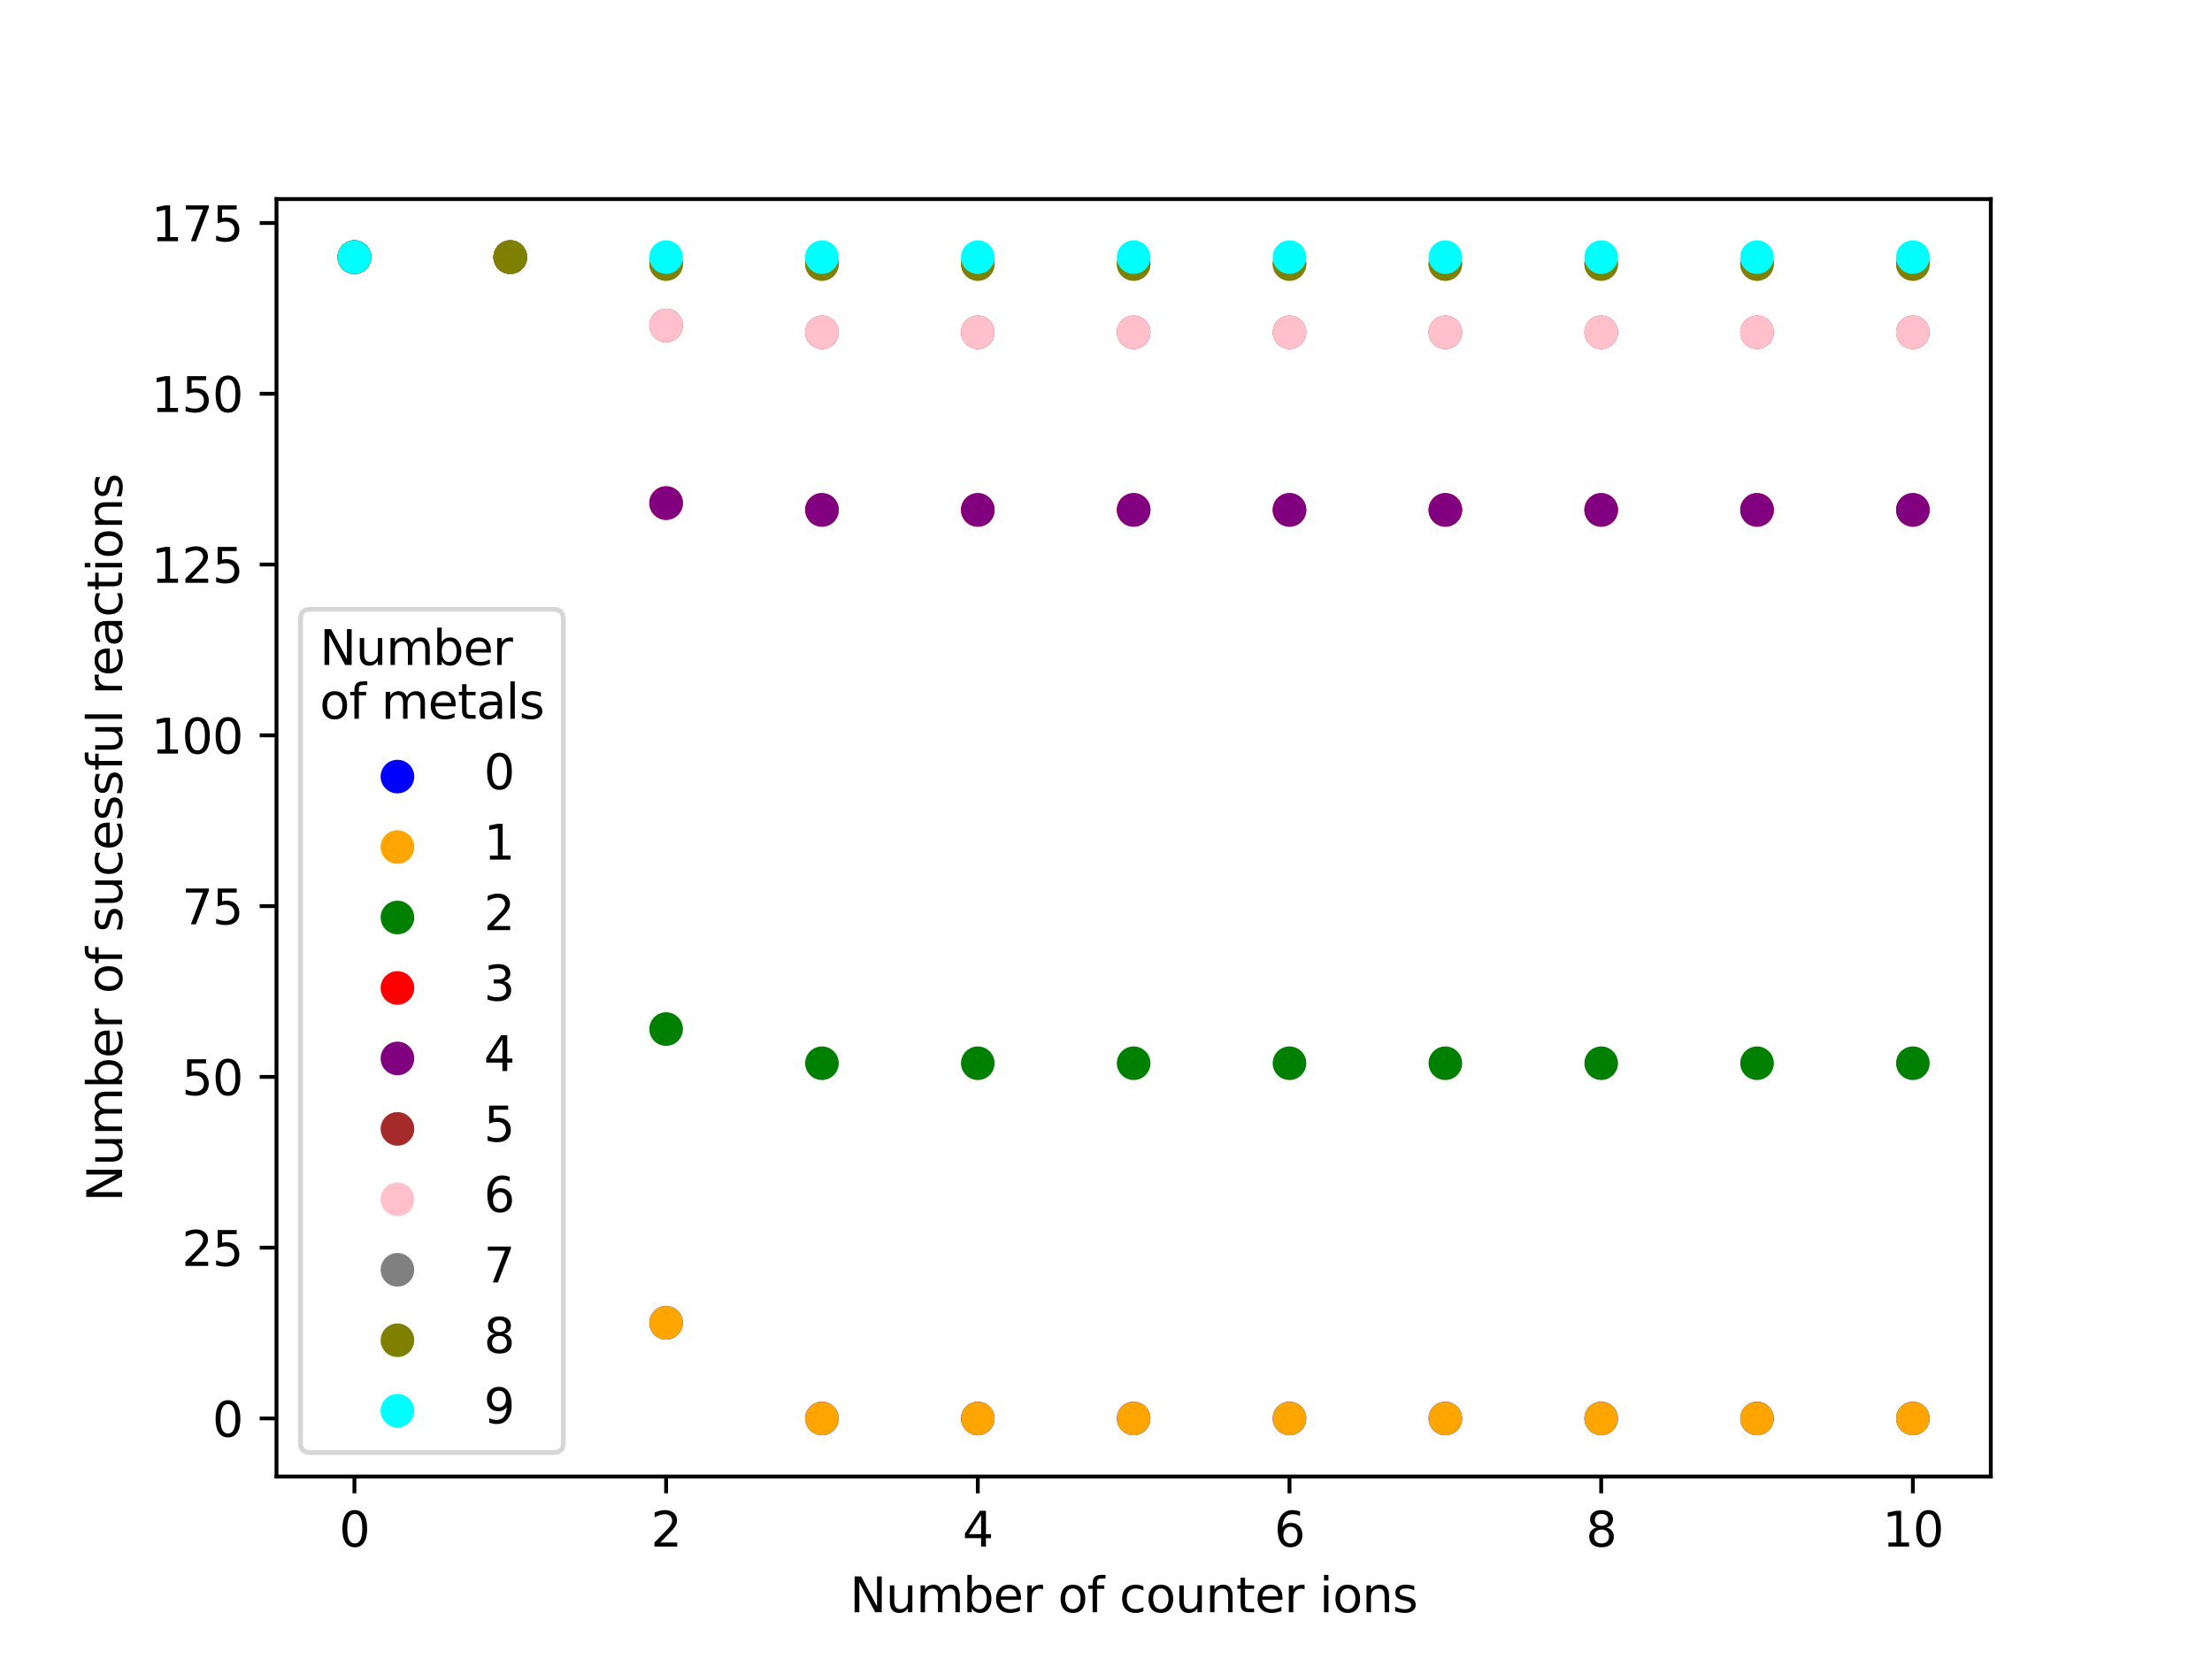 <?xml version="1.0" encoding="utf-8" standalone="no"?>
<!DOCTYPE svg PUBLIC "-//W3C//DTD SVG 1.1//EN"
  "http://www.w3.org/Graphics/SVG/1.1/DTD/svg11.dtd">
<svg xmlns:xlink="http://www.w3.org/1999/xlink" width="460.8pt" height="345.6pt" viewBox="0 0 460.8 345.6" xmlns="http://www.w3.org/2000/svg" version="1.1">
 <defs>
  <style type="text/css">*{stroke-linejoin: round; stroke-linecap: butt}</style>
 </defs>
 <g id="figure_1">
  <g id="patch_1">
   <path d="M 0 345.6 
L 460.8 345.6 
L 460.8 0 
L 0 0 
z
" style="fill: #ffffff"/>
  </g>
  <g id="axes_1">
   <g id="patch_2">
    <path d="M 57.6 307.584 
L 414.72 307.584 
L 414.72 41.472 
L 57.6 41.472 
z
" style="fill: #ffffff"/>
   </g>
   <g id="PathCollection_1">
    <defs>
     <path id="m89104c64e4" d="M 0 3 
C 0.796 3 1.559 2.684 2.121 2.121 
C 2.684 1.559 3 0.796 3 0 
C 3 -0.796 2.684 -1.559 2.121 -2.121 
C 1.559 -2.684 0.796 -3 0 -3 
C -0.796 -3 -1.559 -2.684 -2.121 -2.121 
C -2.684 -1.559 -3 -0.796 -3 0 
C -3 0.796 -2.684 1.559 -2.121 2.121 
C -1.559 2.684 -0.796 3 0 3 
z
" style="stroke: #0000ff"/>
    </defs>
    <g clip-path="url(#pddbe09ae71)">
     <use xlink:href="#m89104c64e4" x="73.833" y="53.568" style="fill: #0000ff; stroke: #0000ff"/>
     <use xlink:href="#m89104c64e4" x="106.298" y="53.568" style="fill: #0000ff; stroke: #0000ff"/>
     <use xlink:href="#m89104c64e4" x="138.764" y="275.565" style="fill: #0000ff; stroke: #0000ff"/>
     <use xlink:href="#m89104c64e4" x="171.229" y="295.488" style="fill: #0000ff; stroke: #0000ff"/>
     <use xlink:href="#m89104c64e4" x="203.695" y="295.488" style="fill: #0000ff; stroke: #0000ff"/>
     <use xlink:href="#m89104c64e4" x="236.16" y="295.488" style="fill: #0000ff; stroke: #0000ff"/>
     <use xlink:href="#m89104c64e4" x="268.625" y="295.488" style="fill: #0000ff; stroke: #0000ff"/>
     <use xlink:href="#m89104c64e4" x="301.091" y="295.488" style="fill: #0000ff; stroke: #0000ff"/>
     <use xlink:href="#m89104c64e4" x="333.556" y="295.488" style="fill: #0000ff; stroke: #0000ff"/>
     <use xlink:href="#m89104c64e4" x="366.022" y="295.488" style="fill: #0000ff; stroke: #0000ff"/>
     <use xlink:href="#m89104c64e4" x="398.487" y="295.488" style="fill: #0000ff; stroke: #0000ff"/>
    </g>
   </g>
   <g id="PathCollection_2">
    <defs>
     <path id="mf2e5a4cc3d" d="M 0 3 
C 0.796 3 1.559 2.684 2.121 2.121 
C 2.684 1.559 3 0.796 3 0 
C 3 -0.796 2.684 -1.559 2.121 -2.121 
C 1.559 -2.684 0.796 -3 0 -3 
C -0.796 -3 -1.559 -2.684 -2.121 -2.121 
C -2.684 -1.559 -3 -0.796 -3 0 
C -3 0.796 -2.684 1.559 -2.121 2.121 
C -1.559 2.684 -0.796 3 0 3 
z
" style="stroke: #ffa500"/>
    </defs>
    <g clip-path="url(#pddbe09ae71)">
     <use xlink:href="#mf2e5a4cc3d" x="73.833" y="53.568" style="fill: #ffa500; stroke: #ffa500"/>
     <use xlink:href="#mf2e5a4cc3d" x="106.298" y="53.568" style="fill: #ffa500; stroke: #ffa500"/>
     <use xlink:href="#mf2e5a4cc3d" x="138.764" y="275.565" style="fill: #ffa500; stroke: #ffa500"/>
     <use xlink:href="#mf2e5a4cc3d" x="171.229" y="295.488" style="fill: #ffa500; stroke: #ffa500"/>
     <use xlink:href="#mf2e5a4cc3d" x="203.695" y="295.488" style="fill: #ffa500; stroke: #ffa500"/>
     <use xlink:href="#mf2e5a4cc3d" x="236.16" y="295.488" style="fill: #ffa500; stroke: #ffa500"/>
     <use xlink:href="#mf2e5a4cc3d" x="268.625" y="295.488" style="fill: #ffa500; stroke: #ffa500"/>
     <use xlink:href="#mf2e5a4cc3d" x="301.091" y="295.488" style="fill: #ffa500; stroke: #ffa500"/>
     <use xlink:href="#mf2e5a4cc3d" x="333.556" y="295.488" style="fill: #ffa500; stroke: #ffa500"/>
     <use xlink:href="#mf2e5a4cc3d" x="366.022" y="295.488" style="fill: #ffa500; stroke: #ffa500"/>
     <use xlink:href="#mf2e5a4cc3d" x="398.487" y="295.488" style="fill: #ffa500; stroke: #ffa500"/>
    </g>
   </g>
   <g id="PathCollection_3">
    <defs>
     <path id="m11229e841d" d="M 0 3 
C 0.796 3 1.559 2.684 2.121 2.121 
C 2.684 1.559 3 0.796 3 0 
C 3 -0.796 2.684 -1.559 2.121 -2.121 
C 1.559 -2.684 0.796 -3 0 -3 
C -0.796 -3 -1.559 -2.684 -2.121 -2.121 
C -2.684 -1.559 -3 -0.796 -3 0 
C -3 0.796 -2.684 1.559 -2.121 2.121 
C -1.559 2.684 -0.796 3 0 3 
z
" style="stroke: #008000"/>
    </defs>
    <g clip-path="url(#pddbe09ae71)">
     <use xlink:href="#m11229e841d" x="73.833" y="53.568" style="fill: #008000; stroke: #008000"/>
     <use xlink:href="#m11229e841d" x="106.298" y="53.568" style="fill: #008000; stroke: #008000"/>
     <use xlink:href="#m11229e841d" x="138.764" y="214.374" style="fill: #008000; stroke: #008000"/>
     <use xlink:href="#m11229e841d" x="171.229" y="221.489" style="fill: #008000; stroke: #008000"/>
     <use xlink:href="#m11229e841d" x="203.695" y="221.489" style="fill: #008000; stroke: #008000"/>
     <use xlink:href="#m11229e841d" x="236.16" y="221.489" style="fill: #008000; stroke: #008000"/>
     <use xlink:href="#m11229e841d" x="268.625" y="221.489" style="fill: #008000; stroke: #008000"/>
     <use xlink:href="#m11229e841d" x="301.091" y="221.489" style="fill: #008000; stroke: #008000"/>
     <use xlink:href="#m11229e841d" x="333.556" y="221.489" style="fill: #008000; stroke: #008000"/>
     <use xlink:href="#m11229e841d" x="366.022" y="221.489" style="fill: #008000; stroke: #008000"/>
     <use xlink:href="#m11229e841d" x="398.487" y="221.489" style="fill: #008000; stroke: #008000"/>
    </g>
   </g>
   <g id="PathCollection_4">
    <defs>
     <path id="m34da1ff0d0" d="M 0 3 
C 0.796 3 1.559 2.684 2.121 2.121 
C 2.684 1.559 3 0.796 3 0 
C 3 -0.796 2.684 -1.559 2.121 -2.121 
C 1.559 -2.684 0.796 -3 0 -3 
C -0.796 -3 -1.559 -2.684 -2.121 -2.121 
C -2.684 -1.559 -3 -0.796 -3 0 
C -3 0.796 -2.684 1.559 -2.121 2.121 
C -1.559 2.684 -0.796 3 0 3 
z
" style="stroke: #ff0000"/>
    </defs>
    <g clip-path="url(#pddbe09ae71)">
     <use xlink:href="#m34da1ff0d0" x="73.833" y="53.568" style="fill: #ff0000; stroke: #ff0000"/>
     <use xlink:href="#m34da1ff0d0" x="106.298" y="53.568" style="fill: #ff0000; stroke: #ff0000"/>
     <use xlink:href="#m34da1ff0d0" x="138.764" y="104.798" style="fill: #ff0000; stroke: #ff0000"/>
     <use xlink:href="#m34da1ff0d0" x="171.229" y="106.221" style="fill: #ff0000; stroke: #ff0000"/>
     <use xlink:href="#m34da1ff0d0" x="203.695" y="106.221" style="fill: #ff0000; stroke: #ff0000"/>
     <use xlink:href="#m34da1ff0d0" x="236.16" y="106.221" style="fill: #ff0000; stroke: #ff0000"/>
     <use xlink:href="#m34da1ff0d0" x="268.625" y="106.221" style="fill: #ff0000; stroke: #ff0000"/>
     <use xlink:href="#m34da1ff0d0" x="301.091" y="106.221" style="fill: #ff0000; stroke: #ff0000"/>
     <use xlink:href="#m34da1ff0d0" x="333.556" y="106.221" style="fill: #ff0000; stroke: #ff0000"/>
     <use xlink:href="#m34da1ff0d0" x="366.022" y="106.221" style="fill: #ff0000; stroke: #ff0000"/>
     <use xlink:href="#m34da1ff0d0" x="398.487" y="106.221" style="fill: #ff0000; stroke: #ff0000"/>
    </g>
   </g>
   <g id="PathCollection_5">
    <defs>
     <path id="mc0f568d032" d="M 0 3 
C 0.796 3 1.559 2.684 2.121 2.121 
C 2.684 1.559 3 0.796 3 0 
C 3 -0.796 2.684 -1.559 2.121 -2.121 
C 1.559 -2.684 0.796 -3 0 -3 
C -0.796 -3 -1.559 -2.684 -2.121 -2.121 
C -2.684 -1.559 -3 -0.796 -3 0 
C -3 0.796 -2.684 1.559 -2.121 2.121 
C -1.559 2.684 -0.796 3 0 3 
z
" style="stroke: #800080"/>
    </defs>
    <g clip-path="url(#pddbe09ae71)">
     <use xlink:href="#mc0f568d032" x="73.833" y="53.568" style="fill: #800080; stroke: #800080"/>
     <use xlink:href="#mc0f568d032" x="106.298" y="53.568" style="fill: #800080; stroke: #800080"/>
     <use xlink:href="#mc0f568d032" x="138.764" y="104.798" style="fill: #800080; stroke: #800080"/>
     <use xlink:href="#mc0f568d032" x="171.229" y="106.221" style="fill: #800080; stroke: #800080"/>
     <use xlink:href="#mc0f568d032" x="203.695" y="106.221" style="fill: #800080; stroke: #800080"/>
     <use xlink:href="#mc0f568d032" x="236.16" y="106.221" style="fill: #800080; stroke: #800080"/>
     <use xlink:href="#mc0f568d032" x="268.625" y="106.221" style="fill: #800080; stroke: #800080"/>
     <use xlink:href="#mc0f568d032" x="301.091" y="106.221" style="fill: #800080; stroke: #800080"/>
     <use xlink:href="#mc0f568d032" x="333.556" y="106.221" style="fill: #800080; stroke: #800080"/>
     <use xlink:href="#mc0f568d032" x="366.022" y="106.221" style="fill: #800080; stroke: #800080"/>
     <use xlink:href="#mc0f568d032" x="398.487" y="106.221" style="fill: #800080; stroke: #800080"/>
    </g>
   </g>
   <g id="PathCollection_6">
    <defs>
     <path id="mbe45ca1e18" d="M 0 3 
C 0.796 3 1.559 2.684 2.121 2.121 
C 2.684 1.559 3 0.796 3 0 
C 3 -0.796 2.684 -1.559 2.121 -2.121 
C 1.559 -2.684 0.796 -3 0 -3 
C -0.796 -3 -1.559 -2.684 -2.121 -2.121 
C -2.684 -1.559 -3 -0.796 -3 0 
C -3 0.796 -2.684 1.559 -2.121 2.121 
C -1.559 2.684 -0.796 3 0 3 
z
" style="stroke: #a52a2a"/>
    </defs>
    <g clip-path="url(#pddbe09ae71)">
     <use xlink:href="#mbe45ca1e18" x="73.833" y="53.568" style="fill: #a52a2a; stroke: #a52a2a"/>
     <use xlink:href="#mbe45ca1e18" x="106.298" y="53.568" style="fill: #a52a2a; stroke: #a52a2a"/>
     <use xlink:href="#mbe45ca1e18" x="138.764" y="67.799" style="fill: #a52a2a; stroke: #a52a2a"/>
     <use xlink:href="#mbe45ca1e18" x="171.229" y="69.222" style="fill: #a52a2a; stroke: #a52a2a"/>
     <use xlink:href="#mbe45ca1e18" x="203.695" y="69.222" style="fill: #a52a2a; stroke: #a52a2a"/>
     <use xlink:href="#mbe45ca1e18" x="236.16" y="69.222" style="fill: #a52a2a; stroke: #a52a2a"/>
     <use xlink:href="#mbe45ca1e18" x="268.625" y="69.222" style="fill: #a52a2a; stroke: #a52a2a"/>
     <use xlink:href="#mbe45ca1e18" x="301.091" y="69.222" style="fill: #a52a2a; stroke: #a52a2a"/>
     <use xlink:href="#mbe45ca1e18" x="333.556" y="69.222" style="fill: #a52a2a; stroke: #a52a2a"/>
     <use xlink:href="#mbe45ca1e18" x="366.022" y="69.222" style="fill: #a52a2a; stroke: #a52a2a"/>
     <use xlink:href="#mbe45ca1e18" x="398.487" y="69.222" style="fill: #a52a2a; stroke: #a52a2a"/>
    </g>
   </g>
   <g id="PathCollection_7">
    <defs>
     <path id="m43eedf3baf" d="M 0 3 
C 0.796 3 1.559 2.684 2.121 2.121 
C 2.684 1.559 3 0.796 3 0 
C 3 -0.796 2.684 -1.559 2.121 -2.121 
C 1.559 -2.684 0.796 -3 0 -3 
C -0.796 -3 -1.559 -2.684 -2.121 -2.121 
C -2.684 -1.559 -3 -0.796 -3 0 
C -3 0.796 -2.684 1.559 -2.121 2.121 
C -1.559 2.684 -0.796 3 0 3 
z
" style="stroke: #ffc0cb"/>
    </defs>
    <g clip-path="url(#pddbe09ae71)">
     <use xlink:href="#m43eedf3baf" x="73.833" y="53.568" style="fill: #ffc0cb; stroke: #ffc0cb"/>
     <use xlink:href="#m43eedf3baf" x="106.298" y="53.568" style="fill: #ffc0cb; stroke: #ffc0cb"/>
     <use xlink:href="#m43eedf3baf" x="138.764" y="67.799" style="fill: #ffc0cb; stroke: #ffc0cb"/>
     <use xlink:href="#m43eedf3baf" x="171.229" y="69.222" style="fill: #ffc0cb; stroke: #ffc0cb"/>
     <use xlink:href="#m43eedf3baf" x="203.695" y="69.222" style="fill: #ffc0cb; stroke: #ffc0cb"/>
     <use xlink:href="#m43eedf3baf" x="236.16" y="69.222" style="fill: #ffc0cb; stroke: #ffc0cb"/>
     <use xlink:href="#m43eedf3baf" x="268.625" y="69.222" style="fill: #ffc0cb; stroke: #ffc0cb"/>
     <use xlink:href="#m43eedf3baf" x="301.091" y="69.222" style="fill: #ffc0cb; stroke: #ffc0cb"/>
     <use xlink:href="#m43eedf3baf" x="333.556" y="69.222" style="fill: #ffc0cb; stroke: #ffc0cb"/>
     <use xlink:href="#m43eedf3baf" x="366.022" y="69.222" style="fill: #ffc0cb; stroke: #ffc0cb"/>
     <use xlink:href="#m43eedf3baf" x="398.487" y="69.222" style="fill: #ffc0cb; stroke: #ffc0cb"/>
    </g>
   </g>
   <g id="PathCollection_8">
    <defs>
     <path id="m8b26f9900a" d="M 0 3 
C 0.796 3 1.559 2.684 2.121 2.121 
C 2.684 1.559 3 0.796 3 0 
C 3 -0.796 2.684 -1.559 2.121 -2.121 
C 1.559 -2.684 0.796 -3 0 -3 
C -0.796 -3 -1.559 -2.684 -2.121 -2.121 
C -2.684 -1.559 -3 -0.796 -3 0 
C -3 0.796 -2.684 1.559 -2.121 2.121 
C -1.559 2.684 -0.796 3 0 3 
z
" style="stroke: #808080"/>
    </defs>
    <g clip-path="url(#pddbe09ae71)">
     <use xlink:href="#m8b26f9900a" x="171.229" y="54.991" style="fill: #808080; stroke: #808080"/>
     <use xlink:href="#m8b26f9900a" x="203.695" y="54.991" style="fill: #808080; stroke: #808080"/>
     <use xlink:href="#m8b26f9900a" x="236.16" y="54.991" style="fill: #808080; stroke: #808080"/>
     <use xlink:href="#m8b26f9900a" x="268.625" y="54.991" style="fill: #808080; stroke: #808080"/>
     <use xlink:href="#m8b26f9900a" x="301.091" y="54.991" style="fill: #808080; stroke: #808080"/>
     <use xlink:href="#m8b26f9900a" x="333.556" y="54.991" style="fill: #808080; stroke: #808080"/>
     <use xlink:href="#m8b26f9900a" x="366.022" y="54.991" style="fill: #808080; stroke: #808080"/>
     <use xlink:href="#m8b26f9900a" x="398.487" y="54.991" style="fill: #808080; stroke: #808080"/>
     <use xlink:href="#m8b26f9900a" x="73.833" y="53.568" style="fill: #808080; stroke: #808080"/>
     <use xlink:href="#m8b26f9900a" x="106.298" y="53.568" style="fill: #808080; stroke: #808080"/>
     <use xlink:href="#m8b26f9900a" x="138.764" y="54.991" style="fill: #808080; stroke: #808080"/>
    </g>
   </g>
   <g id="PathCollection_9">
    <defs>
     <path id="m7111c800e1" d="M 0 3 
C 0.796 3 1.559 2.684 2.121 2.121 
C 2.684 1.559 3 0.796 3 0 
C 3 -0.796 2.684 -1.559 2.121 -2.121 
C 1.559 -2.684 0.796 -3 0 -3 
C -0.796 -3 -1.559 -2.684 -2.121 -2.121 
C -2.684 -1.559 -3 -0.796 -3 0 
C -3 0.796 -2.684 1.559 -2.121 2.121 
C -1.559 2.684 -0.796 3 0 3 
z
" style="stroke: #808000"/>
    </defs>
    <g clip-path="url(#pddbe09ae71)">
     <use xlink:href="#m7111c800e1" x="73.833" y="53.568" style="fill: #808000; stroke: #808000"/>
     <use xlink:href="#m7111c800e1" x="106.298" y="53.568" style="fill: #808000; stroke: #808000"/>
     <use xlink:href="#m7111c800e1" x="138.764" y="54.991" style="fill: #808000; stroke: #808000"/>
     <use xlink:href="#m7111c800e1" x="171.229" y="54.991" style="fill: #808000; stroke: #808000"/>
     <use xlink:href="#m7111c800e1" x="203.695" y="54.991" style="fill: #808000; stroke: #808000"/>
     <use xlink:href="#m7111c800e1" x="236.16" y="54.991" style="fill: #808000; stroke: #808000"/>
     <use xlink:href="#m7111c800e1" x="268.625" y="54.991" style="fill: #808000; stroke: #808000"/>
     <use xlink:href="#m7111c800e1" x="301.091" y="54.991" style="fill: #808000; stroke: #808000"/>
     <use xlink:href="#m7111c800e1" x="333.556" y="54.991" style="fill: #808000; stroke: #808000"/>
     <use xlink:href="#m7111c800e1" x="366.022" y="54.991" style="fill: #808000; stroke: #808000"/>
     <use xlink:href="#m7111c800e1" x="398.487" y="54.991" style="fill: #808000; stroke: #808000"/>
    </g>
   </g>
   <g id="PathCollection_10">
    <defs>
     <path id="m10b7c402e8" d="M 0 3 
C 0.796 3 1.559 2.684 2.121 2.121 
C 2.684 1.559 3 0.796 3 0 
C 3 -0.796 2.684 -1.559 2.121 -2.121 
C 1.559 -2.684 0.796 -3 0 -3 
C -0.796 -3 -1.559 -2.684 -2.121 -2.121 
C -2.684 -1.559 -3 -0.796 -3 0 
C -3 0.796 -2.684 1.559 -2.121 2.121 
C -1.559 2.684 -0.796 3 0 3 
z
" style="stroke: #00ffff"/>
    </defs>
    <g clip-path="url(#pddbe09ae71)">
     <use xlink:href="#m10b7c402e8" x="73.833" y="53.568" style="fill: #00ffff; stroke: #00ffff"/>
     <use xlink:href="#m10b7c402e8" x="138.764" y="53.568" style="fill: #00ffff; stroke: #00ffff"/>
     <use xlink:href="#m10b7c402e8" x="171.229" y="53.568" style="fill: #00ffff; stroke: #00ffff"/>
     <use xlink:href="#m10b7c402e8" x="203.695" y="53.568" style="fill: #00ffff; stroke: #00ffff"/>
     <use xlink:href="#m10b7c402e8" x="236.16" y="53.568" style="fill: #00ffff; stroke: #00ffff"/>
     <use xlink:href="#m10b7c402e8" x="268.625" y="53.568" style="fill: #00ffff; stroke: #00ffff"/>
     <use xlink:href="#m10b7c402e8" x="301.091" y="53.568" style="fill: #00ffff; stroke: #00ffff"/>
     <use xlink:href="#m10b7c402e8" x="333.556" y="53.568" style="fill: #00ffff; stroke: #00ffff"/>
     <use xlink:href="#m10b7c402e8" x="366.022" y="53.568" style="fill: #00ffff; stroke: #00ffff"/>
     <use xlink:href="#m10b7c402e8" x="398.487" y="53.568" style="fill: #00ffff; stroke: #00ffff"/>
    </g>
   </g>
   <g id="matplotlib.axis_1">
    <g id="xtick_1">
     <g id="line2d_1">
      <defs>
       <path id="mbf683dbb55" d="M 0 0 
L 0 3.5 
" style="stroke: #000000; stroke-width: 0.8"/>
      </defs>
      <g>
       <use xlink:href="#mbf683dbb55" x="73.833" y="307.584" style="stroke: #000000; stroke-width: 0.8"/>
      </g>
     </g>
     <g id="text_1">
      <!-- 0 -->
      <g transform="translate(70.651 322.182) scale(0.1 -0.1)">
       <defs>
        <path id="DejaVuSans-30" d="M 2034 4250 
Q 1547 4250 1301 3770 
Q 1056 3291 1056 2328 
Q 1056 1369 1301 889 
Q 1547 409 2034 409 
Q 2525 409 2770 889 
Q 3016 1369 3016 2328 
Q 3016 3291 2770 3770 
Q 2525 4250 2034 4250 
z
M 2034 4750 
Q 2819 4750 3233 4129 
Q 3647 3509 3647 2328 
Q 3647 1150 3233 529 
Q 2819 -91 2034 -91 
Q 1250 -91 836 529 
Q 422 1150 422 2328 
Q 422 3509 836 4129 
Q 1250 4750 2034 4750 
z
" transform="scale(0.016)"/>
       </defs>
       <use xlink:href="#DejaVuSans-30"/>
      </g>
     </g>
    </g>
    <g id="xtick_2">
     <g id="line2d_2">
      <g>
       <use xlink:href="#mbf683dbb55" x="138.764" y="307.584" style="stroke: #000000; stroke-width: 0.8"/>
      </g>
     </g>
     <g id="text_2">
      <!-- 2 -->
      <g transform="translate(135.582 322.182) scale(0.1 -0.1)">
       <defs>
        <path id="DejaVuSans-32" d="M 1228 531 
L 3431 531 
L 3431 0 
L 469 0 
L 469 531 
Q 828 903 1448 1529 
Q 2069 2156 2228 2338 
Q 2531 2678 2651 2914 
Q 2772 3150 2772 3378 
Q 2772 3750 2511 3984 
Q 2250 4219 1831 4219 
Q 1534 4219 1204 4116 
Q 875 4013 500 3803 
L 500 4441 
Q 881 4594 1212 4672 
Q 1544 4750 1819 4750 
Q 2544 4750 2975 4387 
Q 3406 4025 3406 3419 
Q 3406 3131 3298 2873 
Q 3191 2616 2906 2266 
Q 2828 2175 2409 1742 
Q 1991 1309 1228 531 
z
" transform="scale(0.016)"/>
       </defs>
       <use xlink:href="#DejaVuSans-32"/>
      </g>
     </g>
    </g>
    <g id="xtick_3">
     <g id="line2d_3">
      <g>
       <use xlink:href="#mbf683dbb55" x="203.695" y="307.584" style="stroke: #000000; stroke-width: 0.8"/>
      </g>
     </g>
     <g id="text_3">
      <!-- 4 -->
      <g transform="translate(200.513 322.182) scale(0.1 -0.1)">
       <defs>
        <path id="DejaVuSans-34" d="M 2419 4116 
L 825 1625 
L 2419 1625 
L 2419 4116 
z
M 2253 4666 
L 3047 4666 
L 3047 1625 
L 3713 1625 
L 3713 1100 
L 3047 1100 
L 3047 0 
L 2419 0 
L 2419 1100 
L 313 1100 
L 313 1709 
L 2253 4666 
z
" transform="scale(0.016)"/>
       </defs>
       <use xlink:href="#DejaVuSans-34"/>
      </g>
     </g>
    </g>
    <g id="xtick_4">
     <g id="line2d_4">
      <g>
       <use xlink:href="#mbf683dbb55" x="268.625" y="307.584" style="stroke: #000000; stroke-width: 0.8"/>
      </g>
     </g>
     <g id="text_4">
      <!-- 6 -->
      <g transform="translate(265.444 322.182) scale(0.1 -0.1)">
       <defs>
        <path id="DejaVuSans-36" d="M 2113 2584 
Q 1688 2584 1439 2293 
Q 1191 2003 1191 1497 
Q 1191 994 1439 701 
Q 1688 409 2113 409 
Q 2538 409 2786 701 
Q 3034 994 3034 1497 
Q 3034 2003 2786 2293 
Q 2538 2584 2113 2584 
z
M 3366 4563 
L 3366 3988 
Q 3128 4100 2886 4159 
Q 2644 4219 2406 4219 
Q 1781 4219 1451 3797 
Q 1122 3375 1075 2522 
Q 1259 2794 1537 2939 
Q 1816 3084 2150 3084 
Q 2853 3084 3261 2657 
Q 3669 2231 3669 1497 
Q 3669 778 3244 343 
Q 2819 -91 2113 -91 
Q 1303 -91 875 529 
Q 447 1150 447 2328 
Q 447 3434 972 4092 
Q 1497 4750 2381 4750 
Q 2619 4750 2861 4703 
Q 3103 4656 3366 4563 
z
" transform="scale(0.016)"/>
       </defs>
       <use xlink:href="#DejaVuSans-36"/>
      </g>
     </g>
    </g>
    <g id="xtick_5">
     <g id="line2d_5">
      <g>
       <use xlink:href="#mbf683dbb55" x="333.556" y="307.584" style="stroke: #000000; stroke-width: 0.8"/>
      </g>
     </g>
     <g id="text_5">
      <!-- 8 -->
      <g transform="translate(330.375 322.182) scale(0.1 -0.1)">
       <defs>
        <path id="DejaVuSans-38" d="M 2034 2216 
Q 1584 2216 1326 1975 
Q 1069 1734 1069 1313 
Q 1069 891 1326 650 
Q 1584 409 2034 409 
Q 2484 409 2743 651 
Q 3003 894 3003 1313 
Q 3003 1734 2745 1975 
Q 2488 2216 2034 2216 
z
M 1403 2484 
Q 997 2584 770 2862 
Q 544 3141 544 3541 
Q 544 4100 942 4425 
Q 1341 4750 2034 4750 
Q 2731 4750 3128 4425 
Q 3525 4100 3525 3541 
Q 3525 3141 3298 2862 
Q 3072 2584 2669 2484 
Q 3125 2378 3379 2068 
Q 3634 1759 3634 1313 
Q 3634 634 3220 271 
Q 2806 -91 2034 -91 
Q 1263 -91 848 271 
Q 434 634 434 1313 
Q 434 1759 690 2068 
Q 947 2378 1403 2484 
z
M 1172 3481 
Q 1172 3119 1398 2916 
Q 1625 2713 2034 2713 
Q 2441 2713 2670 2916 
Q 2900 3119 2900 3481 
Q 2900 3844 2670 4047 
Q 2441 4250 2034 4250 
Q 1625 4250 1398 4047 
Q 1172 3844 1172 3481 
z
" transform="scale(0.016)"/>
       </defs>
       <use xlink:href="#DejaVuSans-38"/>
      </g>
     </g>
    </g>
    <g id="xtick_6">
     <g id="line2d_6">
      <g>
       <use xlink:href="#mbf683dbb55" x="398.487" y="307.584" style="stroke: #000000; stroke-width: 0.8"/>
      </g>
     </g>
     <g id="text_6">
      <!-- 10 -->
      <g transform="translate(392.125 322.182) scale(0.1 -0.1)">
       <defs>
        <path id="DejaVuSans-31" d="M 794 531 
L 1825 531 
L 1825 4091 
L 703 3866 
L 703 4441 
L 1819 4666 
L 2450 4666 
L 2450 531 
L 3481 531 
L 3481 0 
L 794 0 
L 794 531 
z
" transform="scale(0.016)"/>
       </defs>
       <use xlink:href="#DejaVuSans-31"/>
       <use xlink:href="#DejaVuSans-30" x="63.623"/>
      </g>
     </g>
    </g>
    <g id="text_7">
     <!-- Number of counter ions -->
     <g transform="translate(177.027 335.861) scale(0.1 -0.1)">
      <defs>
       <path id="DejaVuSans-4e" d="M 628 4666 
L 1478 4666 
L 3547 763 
L 3547 4666 
L 4159 4666 
L 4159 0 
L 3309 0 
L 1241 3903 
L 1241 0 
L 628 0 
L 628 4666 
z
" transform="scale(0.016)"/>
       <path id="DejaVuSans-75" d="M 544 1381 
L 544 3500 
L 1119 3500 
L 1119 1403 
Q 1119 906 1312 657 
Q 1506 409 1894 409 
Q 2359 409 2629 706 
Q 2900 1003 2900 1516 
L 2900 3500 
L 3475 3500 
L 3475 0 
L 2900 0 
L 2900 538 
Q 2691 219 2414 64 
Q 2138 -91 1772 -91 
Q 1169 -91 856 284 
Q 544 659 544 1381 
z
M 1991 3584 
L 1991 3584 
z
" transform="scale(0.016)"/>
       <path id="DejaVuSans-6d" d="M 3328 2828 
Q 3544 3216 3844 3400 
Q 4144 3584 4550 3584 
Q 5097 3584 5394 3201 
Q 5691 2819 5691 2113 
L 5691 0 
L 5113 0 
L 5113 2094 
Q 5113 2597 4934 2840 
Q 4756 3084 4391 3084 
Q 3944 3084 3684 2787 
Q 3425 2491 3425 1978 
L 3425 0 
L 2847 0 
L 2847 2094 
Q 2847 2600 2669 2842 
Q 2491 3084 2119 3084 
Q 1678 3084 1418 2786 
Q 1159 2488 1159 1978 
L 1159 0 
L 581 0 
L 581 3500 
L 1159 3500 
L 1159 2956 
Q 1356 3278 1631 3431 
Q 1906 3584 2284 3584 
Q 2666 3584 2933 3390 
Q 3200 3197 3328 2828 
z
" transform="scale(0.016)"/>
       <path id="DejaVuSans-62" d="M 3116 1747 
Q 3116 2381 2855 2742 
Q 2594 3103 2138 3103 
Q 1681 3103 1420 2742 
Q 1159 2381 1159 1747 
Q 1159 1113 1420 752 
Q 1681 391 2138 391 
Q 2594 391 2855 752 
Q 3116 1113 3116 1747 
z
M 1159 2969 
Q 1341 3281 1617 3432 
Q 1894 3584 2278 3584 
Q 2916 3584 3314 3078 
Q 3713 2572 3713 1747 
Q 3713 922 3314 415 
Q 2916 -91 2278 -91 
Q 1894 -91 1617 61 
Q 1341 213 1159 525 
L 1159 0 
L 581 0 
L 581 4863 
L 1159 4863 
L 1159 2969 
z
" transform="scale(0.016)"/>
       <path id="DejaVuSans-65" d="M 3597 1894 
L 3597 1613 
L 953 1613 
Q 991 1019 1311 708 
Q 1631 397 2203 397 
Q 2534 397 2845 478 
Q 3156 559 3463 722 
L 3463 178 
Q 3153 47 2828 -22 
Q 2503 -91 2169 -91 
Q 1331 -91 842 396 
Q 353 884 353 1716 
Q 353 2575 817 3079 
Q 1281 3584 2069 3584 
Q 2775 3584 3186 3129 
Q 3597 2675 3597 1894 
z
M 3022 2063 
Q 3016 2534 2758 2815 
Q 2500 3097 2075 3097 
Q 1594 3097 1305 2825 
Q 1016 2553 972 2059 
L 3022 2063 
z
" transform="scale(0.016)"/>
       <path id="DejaVuSans-72" d="M 2631 2963 
Q 2534 3019 2420 3045 
Q 2306 3072 2169 3072 
Q 1681 3072 1420 2755 
Q 1159 2438 1159 1844 
L 1159 0 
L 581 0 
L 581 3500 
L 1159 3500 
L 1159 2956 
Q 1341 3275 1631 3429 
Q 1922 3584 2338 3584 
Q 2397 3584 2469 3576 
Q 2541 3569 2628 3553 
L 2631 2963 
z
" transform="scale(0.016)"/>
       <path id="DejaVuSans-20" transform="scale(0.016)"/>
       <path id="DejaVuSans-6f" d="M 1959 3097 
Q 1497 3097 1228 2736 
Q 959 2375 959 1747 
Q 959 1119 1226 758 
Q 1494 397 1959 397 
Q 2419 397 2687 759 
Q 2956 1122 2956 1747 
Q 2956 2369 2687 2733 
Q 2419 3097 1959 3097 
z
M 1959 3584 
Q 2709 3584 3137 3096 
Q 3566 2609 3566 1747 
Q 3566 888 3137 398 
Q 2709 -91 1959 -91 
Q 1206 -91 779 398 
Q 353 888 353 1747 
Q 353 2609 779 3096 
Q 1206 3584 1959 3584 
z
" transform="scale(0.016)"/>
       <path id="DejaVuSans-66" d="M 2375 4863 
L 2375 4384 
L 1825 4384 
Q 1516 4384 1395 4259 
Q 1275 4134 1275 3809 
L 1275 3500 
L 2222 3500 
L 2222 3053 
L 1275 3053 
L 1275 0 
L 697 0 
L 697 3053 
L 147 3053 
L 147 3500 
L 697 3500 
L 697 3744 
Q 697 4328 969 4595 
Q 1241 4863 1831 4863 
L 2375 4863 
z
" transform="scale(0.016)"/>
       <path id="DejaVuSans-63" d="M 3122 3366 
L 3122 2828 
Q 2878 2963 2633 3030 
Q 2388 3097 2138 3097 
Q 1578 3097 1268 2742 
Q 959 2388 959 1747 
Q 959 1106 1268 751 
Q 1578 397 2138 397 
Q 2388 397 2633 464 
Q 2878 531 3122 666 
L 3122 134 
Q 2881 22 2623 -34 
Q 2366 -91 2075 -91 
Q 1284 -91 818 406 
Q 353 903 353 1747 
Q 353 2603 823 3093 
Q 1294 3584 2113 3584 
Q 2378 3584 2631 3529 
Q 2884 3475 3122 3366 
z
" transform="scale(0.016)"/>
       <path id="DejaVuSans-6e" d="M 3513 2113 
L 3513 0 
L 2938 0 
L 2938 2094 
Q 2938 2591 2744 2837 
Q 2550 3084 2163 3084 
Q 1697 3084 1428 2787 
Q 1159 2491 1159 1978 
L 1159 0 
L 581 0 
L 581 3500 
L 1159 3500 
L 1159 2956 
Q 1366 3272 1645 3428 
Q 1925 3584 2291 3584 
Q 2894 3584 3203 3211 
Q 3513 2838 3513 2113 
z
" transform="scale(0.016)"/>
       <path id="DejaVuSans-74" d="M 1172 4494 
L 1172 3500 
L 2356 3500 
L 2356 3053 
L 1172 3053 
L 1172 1153 
Q 1172 725 1289 603 
Q 1406 481 1766 481 
L 2356 481 
L 2356 0 
L 1766 0 
Q 1100 0 847 248 
Q 594 497 594 1153 
L 594 3053 
L 172 3053 
L 172 3500 
L 594 3500 
L 594 4494 
L 1172 4494 
z
" transform="scale(0.016)"/>
       <path id="DejaVuSans-69" d="M 603 3500 
L 1178 3500 
L 1178 0 
L 603 0 
L 603 3500 
z
M 603 4863 
L 1178 4863 
L 1178 4134 
L 603 4134 
L 603 4863 
z
" transform="scale(0.016)"/>
       <path id="DejaVuSans-73" d="M 2834 3397 
L 2834 2853 
Q 2591 2978 2328 3040 
Q 2066 3103 1784 3103 
Q 1356 3103 1142 2972 
Q 928 2841 928 2578 
Q 928 2378 1081 2264 
Q 1234 2150 1697 2047 
L 1894 2003 
Q 2506 1872 2764 1633 
Q 3022 1394 3022 966 
Q 3022 478 2636 193 
Q 2250 -91 1575 -91 
Q 1294 -91 989 -36 
Q 684 19 347 128 
L 347 722 
Q 666 556 975 473 
Q 1284 391 1588 391 
Q 1994 391 2212 530 
Q 2431 669 2431 922 
Q 2431 1156 2273 1281 
Q 2116 1406 1581 1522 
L 1381 1569 
Q 847 1681 609 1914 
Q 372 2147 372 2553 
Q 372 3047 722 3315 
Q 1072 3584 1716 3584 
Q 2034 3584 2315 3537 
Q 2597 3491 2834 3397 
z
" transform="scale(0.016)"/>
      </defs>
      <use xlink:href="#DejaVuSans-4e"/>
      <use xlink:href="#DejaVuSans-75" x="74.805"/>
      <use xlink:href="#DejaVuSans-6d" x="138.184"/>
      <use xlink:href="#DejaVuSans-62" x="235.596"/>
      <use xlink:href="#DejaVuSans-65" x="299.072"/>
      <use xlink:href="#DejaVuSans-72" x="360.596"/>
      <use xlink:href="#DejaVuSans-20" x="401.709"/>
      <use xlink:href="#DejaVuSans-6f" x="433.496"/>
      <use xlink:href="#DejaVuSans-66" x="494.678"/>
      <use xlink:href="#DejaVuSans-20" x="529.883"/>
      <use xlink:href="#DejaVuSans-63" x="561.67"/>
      <use xlink:href="#DejaVuSans-6f" x="616.65"/>
      <use xlink:href="#DejaVuSans-75" x="677.832"/>
      <use xlink:href="#DejaVuSans-6e" x="741.211"/>
      <use xlink:href="#DejaVuSans-74" x="804.59"/>
      <use xlink:href="#DejaVuSans-65" x="843.799"/>
      <use xlink:href="#DejaVuSans-72" x="905.322"/>
      <use xlink:href="#DejaVuSans-20" x="946.436"/>
      <use xlink:href="#DejaVuSans-69" x="978.223"/>
      <use xlink:href="#DejaVuSans-6f" x="1006.006"/>
      <use xlink:href="#DejaVuSans-6e" x="1067.188"/>
      <use xlink:href="#DejaVuSans-73" x="1130.566"/>
     </g>
    </g>
   </g>
   <g id="matplotlib.axis_2">
    <g id="ytick_1">
     <g id="line2d_7">
      <defs>
       <path id="m42acdc10c4" d="M 0 0 
L -3.5 0 
" style="stroke: #000000; stroke-width: 0.8"/>
      </defs>
      <g>
       <use xlink:href="#m42acdc10c4" x="57.6" y="295.488" style="stroke: #000000; stroke-width: 0.8"/>
      </g>
     </g>
     <g id="text_8">
      <!-- 0 -->
      <g transform="translate(44.237 299.287) scale(0.1 -0.1)">
       <use xlink:href="#DejaVuSans-30"/>
      </g>
     </g>
    </g>
    <g id="ytick_2">
     <g id="line2d_8">
      <g>
       <use xlink:href="#m42acdc10c4" x="57.6" y="259.912" style="stroke: #000000; stroke-width: 0.8"/>
      </g>
     </g>
     <g id="text_9">
      <!-- 25 -->
      <g transform="translate(37.875 263.711) scale(0.1 -0.1)">
       <defs>
        <path id="DejaVuSans-35" d="M 691 4666 
L 3169 4666 
L 3169 4134 
L 1269 4134 
L 1269 2991 
Q 1406 3038 1543 3061 
Q 1681 3084 1819 3084 
Q 2600 3084 3056 2656 
Q 3513 2228 3513 1497 
Q 3513 744 3044 326 
Q 2575 -91 1722 -91 
Q 1428 -91 1123 -41 
Q 819 9 494 109 
L 494 744 
Q 775 591 1075 516 
Q 1375 441 1709 441 
Q 2250 441 2565 725 
Q 2881 1009 2881 1497 
Q 2881 1984 2565 2268 
Q 2250 2553 1709 2553 
Q 1456 2553 1204 2497 
Q 953 2441 691 2322 
L 691 4666 
z
" transform="scale(0.016)"/>
       </defs>
       <use xlink:href="#DejaVuSans-32"/>
       <use xlink:href="#DejaVuSans-35" x="63.623"/>
      </g>
     </g>
    </g>
    <g id="ytick_3">
     <g id="line2d_9">
      <g>
       <use xlink:href="#m42acdc10c4" x="57.6" y="224.335" style="stroke: #000000; stroke-width: 0.8"/>
      </g>
     </g>
     <g id="text_10">
      <!-- 50 -->
      <g transform="translate(37.875 228.134) scale(0.1 -0.1)">
       <use xlink:href="#DejaVuSans-35"/>
       <use xlink:href="#DejaVuSans-30" x="63.623"/>
      </g>
     </g>
    </g>
    <g id="ytick_4">
     <g id="line2d_10">
      <g>
       <use xlink:href="#m42acdc10c4" x="57.6" y="188.759" style="stroke: #000000; stroke-width: 0.8"/>
      </g>
     </g>
     <g id="text_11">
      <!-- 75 -->
      <g transform="translate(37.875 192.558) scale(0.1 -0.1)">
       <defs>
        <path id="DejaVuSans-37" d="M 525 4666 
L 3525 4666 
L 3525 4397 
L 1831 0 
L 1172 0 
L 2766 4134 
L 525 4134 
L 525 4666 
z
" transform="scale(0.016)"/>
       </defs>
       <use xlink:href="#DejaVuSans-37"/>
       <use xlink:href="#DejaVuSans-35" x="63.623"/>
      </g>
     </g>
    </g>
    <g id="ytick_5">
     <g id="line2d_11">
      <g>
       <use xlink:href="#m42acdc10c4" x="57.6" y="153.182" style="stroke: #000000; stroke-width: 0.8"/>
      </g>
     </g>
     <g id="text_12">
      <!-- 100 -->
      <g transform="translate(31.512 156.981) scale(0.1 -0.1)">
       <use xlink:href="#DejaVuSans-31"/>
       <use xlink:href="#DejaVuSans-30" x="63.623"/>
       <use xlink:href="#DejaVuSans-30" x="127.246"/>
      </g>
     </g>
    </g>
    <g id="ytick_6">
     <g id="line2d_12">
      <g>
       <use xlink:href="#m42acdc10c4" x="57.6" y="117.606" style="stroke: #000000; stroke-width: 0.8"/>
      </g>
     </g>
     <g id="text_13">
      <!-- 125 -->
      <g transform="translate(31.512 121.405) scale(0.1 -0.1)">
       <use xlink:href="#DejaVuSans-31"/>
       <use xlink:href="#DejaVuSans-32" x="63.623"/>
       <use xlink:href="#DejaVuSans-35" x="127.246"/>
      </g>
     </g>
    </g>
    <g id="ytick_7">
     <g id="line2d_13">
      <g>
       <use xlink:href="#m42acdc10c4" x="57.6" y="82.029" style="stroke: #000000; stroke-width: 0.8"/>
      </g>
     </g>
     <g id="text_14">
      <!-- 150 -->
      <g transform="translate(31.512 85.828) scale(0.1 -0.1)">
       <use xlink:href="#DejaVuSans-31"/>
       <use xlink:href="#DejaVuSans-35" x="63.623"/>
       <use xlink:href="#DejaVuSans-30" x="127.246"/>
      </g>
     </g>
    </g>
    <g id="ytick_8">
     <g id="line2d_14">
      <g>
       <use xlink:href="#m42acdc10c4" x="57.6" y="46.453" style="stroke: #000000; stroke-width: 0.8"/>
      </g>
     </g>
     <g id="text_15">
      <!-- 175 -->
      <g transform="translate(31.512 50.252) scale(0.1 -0.1)">
       <use xlink:href="#DejaVuSans-31"/>
       <use xlink:href="#DejaVuSans-37" x="63.623"/>
       <use xlink:href="#DejaVuSans-35" x="127.246"/>
      </g>
     </g>
    </g>
    <g id="text_16">
     <!-- Number of sucessful reactions -->
     <g transform="translate(25.433 250.342) rotate(-90) scale(0.1 -0.1)">
      <defs>
       <path id="DejaVuSans-6c" d="M 603 4863 
L 1178 4863 
L 1178 0 
L 603 0 
L 603 4863 
z
" transform="scale(0.016)"/>
       <path id="DejaVuSans-61" d="M 2194 1759 
Q 1497 1759 1228 1600 
Q 959 1441 959 1056 
Q 959 750 1161 570 
Q 1363 391 1709 391 
Q 2188 391 2477 730 
Q 2766 1069 2766 1631 
L 2766 1759 
L 2194 1759 
z
M 3341 1997 
L 3341 0 
L 2766 0 
L 2766 531 
Q 2569 213 2275 61 
Q 1981 -91 1556 -91 
Q 1019 -91 701 211 
Q 384 513 384 1019 
Q 384 1609 779 1909 
Q 1175 2209 1959 2209 
L 2766 2209 
L 2766 2266 
Q 2766 2663 2505 2880 
Q 2244 3097 1772 3097 
Q 1472 3097 1187 3025 
Q 903 2953 641 2809 
L 641 3341 
Q 956 3463 1253 3523 
Q 1550 3584 1831 3584 
Q 2591 3584 2966 3190 
Q 3341 2797 3341 1997 
z
" transform="scale(0.016)"/>
      </defs>
      <use xlink:href="#DejaVuSans-4e"/>
      <use xlink:href="#DejaVuSans-75" x="74.805"/>
      <use xlink:href="#DejaVuSans-6d" x="138.184"/>
      <use xlink:href="#DejaVuSans-62" x="235.596"/>
      <use xlink:href="#DejaVuSans-65" x="299.072"/>
      <use xlink:href="#DejaVuSans-72" x="360.596"/>
      <use xlink:href="#DejaVuSans-20" x="401.709"/>
      <use xlink:href="#DejaVuSans-6f" x="433.496"/>
      <use xlink:href="#DejaVuSans-66" x="494.678"/>
      <use xlink:href="#DejaVuSans-20" x="529.883"/>
      <use xlink:href="#DejaVuSans-73" x="561.67"/>
      <use xlink:href="#DejaVuSans-75" x="613.77"/>
      <use xlink:href="#DejaVuSans-63" x="677.148"/>
      <use xlink:href="#DejaVuSans-65" x="732.129"/>
      <use xlink:href="#DejaVuSans-73" x="793.652"/>
      <use xlink:href="#DejaVuSans-73" x="845.752"/>
      <use xlink:href="#DejaVuSans-66" x="897.852"/>
      <use xlink:href="#DejaVuSans-75" x="933.057"/>
      <use xlink:href="#DejaVuSans-6c" x="996.436"/>
      <use xlink:href="#DejaVuSans-20" x="1024.219"/>
      <use xlink:href="#DejaVuSans-72" x="1056.006"/>
      <use xlink:href="#DejaVuSans-65" x="1094.869"/>
      <use xlink:href="#DejaVuSans-61" x="1156.393"/>
      <use xlink:href="#DejaVuSans-63" x="1217.672"/>
      <use xlink:href="#DejaVuSans-74" x="1272.652"/>
      <use xlink:href="#DejaVuSans-69" x="1311.861"/>
      <use xlink:href="#DejaVuSans-6f" x="1339.645"/>
      <use xlink:href="#DejaVuSans-6e" x="1400.826"/>
      <use xlink:href="#DejaVuSans-73" x="1464.205"/>
     </g>
    </g>
   </g>
   <g id="patch_3">
    <path d="M 57.6 307.584 
L 57.6 41.472 
" style="fill: none; stroke: #000000; stroke-width: 0.8; stroke-linejoin: miter; stroke-linecap: square"/>
   </g>
   <g id="patch_4">
    <path d="M 414.72 307.584 
L 414.72 41.472 
" style="fill: none; stroke: #000000; stroke-width: 0.8; stroke-linejoin: miter; stroke-linecap: square"/>
   </g>
   <g id="patch_5">
    <path d="M 57.6 307.584 
L 414.72 307.584 
" style="fill: none; stroke: #000000; stroke-width: 0.8; stroke-linejoin: miter; stroke-linecap: square"/>
   </g>
   <g id="patch_6">
    <path d="M 57.6 41.472 
L 414.72 41.472 
" style="fill: none; stroke: #000000; stroke-width: 0.8; stroke-linejoin: miter; stroke-linecap: square"/>
   </g>
   <g id="legend_1">
    <g id="patch_7">
     <path d="M 64.6 302.584 
L 115.347 302.584 
Q 117.347 302.584 117.347 300.584 
L 117.347 128.927 
Q 117.347 126.927 115.347 126.927 
L 64.6 126.927 
Q 62.6 126.927 62.6 128.927 
L 62.6 300.584 
Q 62.6 302.584 64.6 302.584 
z
" style="fill: #ffffff; opacity: 0.8; stroke: #cccccc; stroke-linejoin: miter"/>
    </g>
    <g id="text_17">
     <!-- Number -->
     <g transform="translate(66.6 138.525) scale(0.1 -0.1)">
      <use xlink:href="#DejaVuSans-4e"/>
      <use xlink:href="#DejaVuSans-75" x="74.805"/>
      <use xlink:href="#DejaVuSans-6d" x="138.184"/>
      <use xlink:href="#DejaVuSans-62" x="235.596"/>
      <use xlink:href="#DejaVuSans-65" x="299.072"/>
      <use xlink:href="#DejaVuSans-72" x="360.596"/>
     </g>
     <!-- of metals -->
     <g transform="translate(66.6 149.723) scale(0.1 -0.1)">
      <use xlink:href="#DejaVuSans-6f"/>
      <use xlink:href="#DejaVuSans-66" x="61.182"/>
      <use xlink:href="#DejaVuSans-20" x="96.387"/>
      <use xlink:href="#DejaVuSans-6d" x="128.174"/>
      <use xlink:href="#DejaVuSans-65" x="225.586"/>
      <use xlink:href="#DejaVuSans-74" x="287.109"/>
      <use xlink:href="#DejaVuSans-61" x="326.318"/>
      <use xlink:href="#DejaVuSans-6c" x="387.598"/>
      <use xlink:href="#DejaVuSans-73" x="415.381"/>
     </g>
    </g>
    <g id="PathCollection_11">
     <g>
      <use xlink:href="#m89104c64e4" x="82.792" y="161.776" style="fill: #0000ff; stroke: #0000ff"/>
     </g>
    </g>
    <g id="text_18">
     <!-- 0 -->
     <g transform="translate(100.792 164.401) scale(0.1 -0.1)">
      <use xlink:href="#DejaVuSans-30"/>
     </g>
    </g>
    <g id="PathCollection_12">
     <g>
      <use xlink:href="#mf2e5a4cc3d" x="82.792" y="176.454" style="fill: #ffa500; stroke: #ffa500"/>
     </g>
    </g>
    <g id="text_19">
     <!-- 1 -->
     <g transform="translate(100.792 179.079) scale(0.1 -0.1)">
      <use xlink:href="#DejaVuSans-31"/>
     </g>
    </g>
    <g id="PathCollection_13">
     <g>
      <use xlink:href="#m11229e841d" x="82.792" y="191.132" style="fill: #008000; stroke: #008000"/>
     </g>
    </g>
    <g id="text_20">
     <!-- 2 -->
     <g transform="translate(100.792 193.757) scale(0.1 -0.1)">
      <use xlink:href="#DejaVuSans-32"/>
     </g>
    </g>
    <g id="PathCollection_14">
     <g>
      <use xlink:href="#m34da1ff0d0" x="82.792" y="205.811" style="fill: #ff0000; stroke: #ff0000"/>
     </g>
    </g>
    <g id="text_21">
     <!-- 3 -->
     <g transform="translate(100.792 208.436) scale(0.1 -0.1)">
      <defs>
       <path id="DejaVuSans-33" d="M 2597 2516 
Q 3050 2419 3304 2112 
Q 3559 1806 3559 1356 
Q 3559 666 3084 287 
Q 2609 -91 1734 -91 
Q 1441 -91 1130 -33 
Q 819 25 488 141 
L 488 750 
Q 750 597 1062 519 
Q 1375 441 1716 441 
Q 2309 441 2620 675 
Q 2931 909 2931 1356 
Q 2931 1769 2642 2001 
Q 2353 2234 1838 2234 
L 1294 2234 
L 1294 2753 
L 1863 2753 
Q 2328 2753 2575 2939 
Q 2822 3125 2822 3475 
Q 2822 3834 2567 4026 
Q 2313 4219 1838 4219 
Q 1578 4219 1281 4162 
Q 984 4106 628 3988 
L 628 4550 
Q 988 4650 1302 4700 
Q 1616 4750 1894 4750 
Q 2613 4750 3031 4423 
Q 3450 4097 3450 3541 
Q 3450 3153 3228 2886 
Q 3006 2619 2597 2516 
z
" transform="scale(0.016)"/>
      </defs>
      <use xlink:href="#DejaVuSans-33"/>
     </g>
    </g>
    <g id="PathCollection_15">
     <g>
      <use xlink:href="#mc0f568d032" x="82.792" y="220.489" style="fill: #800080; stroke: #800080"/>
     </g>
    </g>
    <g id="text_22">
     <!-- 4 -->
     <g transform="translate(100.792 223.114) scale(0.1 -0.1)">
      <use xlink:href="#DejaVuSans-34"/>
     </g>
    </g>
    <g id="PathCollection_16">
     <g>
      <use xlink:href="#mbe45ca1e18" x="82.792" y="235.167" style="fill: #a52a2a; stroke: #a52a2a"/>
     </g>
    </g>
    <g id="text_23">
     <!-- 5 -->
     <g transform="translate(100.792 237.792) scale(0.1 -0.1)">
      <use xlink:href="#DejaVuSans-35"/>
     </g>
    </g>
    <g id="PathCollection_17">
     <g>
      <use xlink:href="#m43eedf3baf" x="82.792" y="249.845" style="fill: #ffc0cb; stroke: #ffc0cb"/>
     </g>
    </g>
    <g id="text_24">
     <!-- 6 -->
     <g transform="translate(100.792 252.47) scale(0.1 -0.1)">
      <use xlink:href="#DejaVuSans-36"/>
     </g>
    </g>
    <g id="PathCollection_18">
     <g>
      <use xlink:href="#m8b26f9900a" x="82.792" y="264.523" style="fill: #808080; stroke: #808080"/>
     </g>
    </g>
    <g id="text_25">
     <!-- 7 -->
     <g transform="translate(100.792 267.148) scale(0.1 -0.1)">
      <use xlink:href="#DejaVuSans-37"/>
     </g>
    </g>
    <g id="PathCollection_19">
     <g>
      <use xlink:href="#m7111c800e1" x="82.792" y="279.201" style="fill: #808000; stroke: #808000"/>
     </g>
    </g>
    <g id="text_26">
     <!-- 8 -->
     <g transform="translate(100.792 281.826) scale(0.1 -0.1)">
      <use xlink:href="#DejaVuSans-38"/>
     </g>
    </g>
    <g id="PathCollection_20">
     <g>
      <use xlink:href="#m10b7c402e8" x="82.792" y="293.879" style="fill: #00ffff; stroke: #00ffff"/>
     </g>
    </g>
    <g id="text_27">
     <!-- 9 -->
     <g transform="translate(100.792 296.504) scale(0.1 -0.1)">
      <defs>
       <path id="DejaVuSans-39" d="M 703 97 
L 703 672 
Q 941 559 1184 500 
Q 1428 441 1663 441 
Q 2288 441 2617 861 
Q 2947 1281 2994 2138 
Q 2813 1869 2534 1725 
Q 2256 1581 1919 1581 
Q 1219 1581 811 2004 
Q 403 2428 403 3163 
Q 403 3881 828 4315 
Q 1253 4750 1959 4750 
Q 2769 4750 3195 4129 
Q 3622 3509 3622 2328 
Q 3622 1225 3098 567 
Q 2575 -91 1691 -91 
Q 1453 -91 1209 -44 
Q 966 3 703 97 
z
M 1959 2075 
Q 2384 2075 2632 2365 
Q 2881 2656 2881 3163 
Q 2881 3666 2632 3958 
Q 2384 4250 1959 4250 
Q 1534 4250 1286 3958 
Q 1038 3666 1038 3163 
Q 1038 2656 1286 2365 
Q 1534 2075 1959 2075 
z
" transform="scale(0.016)"/>
      </defs>
      <use xlink:href="#DejaVuSans-39"/>
     </g>
    </g>
   </g>
  </g>
 </g>
 <defs>
  <clipPath id="pddbe09ae71">
   <rect x="57.6" y="41.472" width="357.12" height="266.112"/>
  </clipPath>
 </defs>
</svg>
